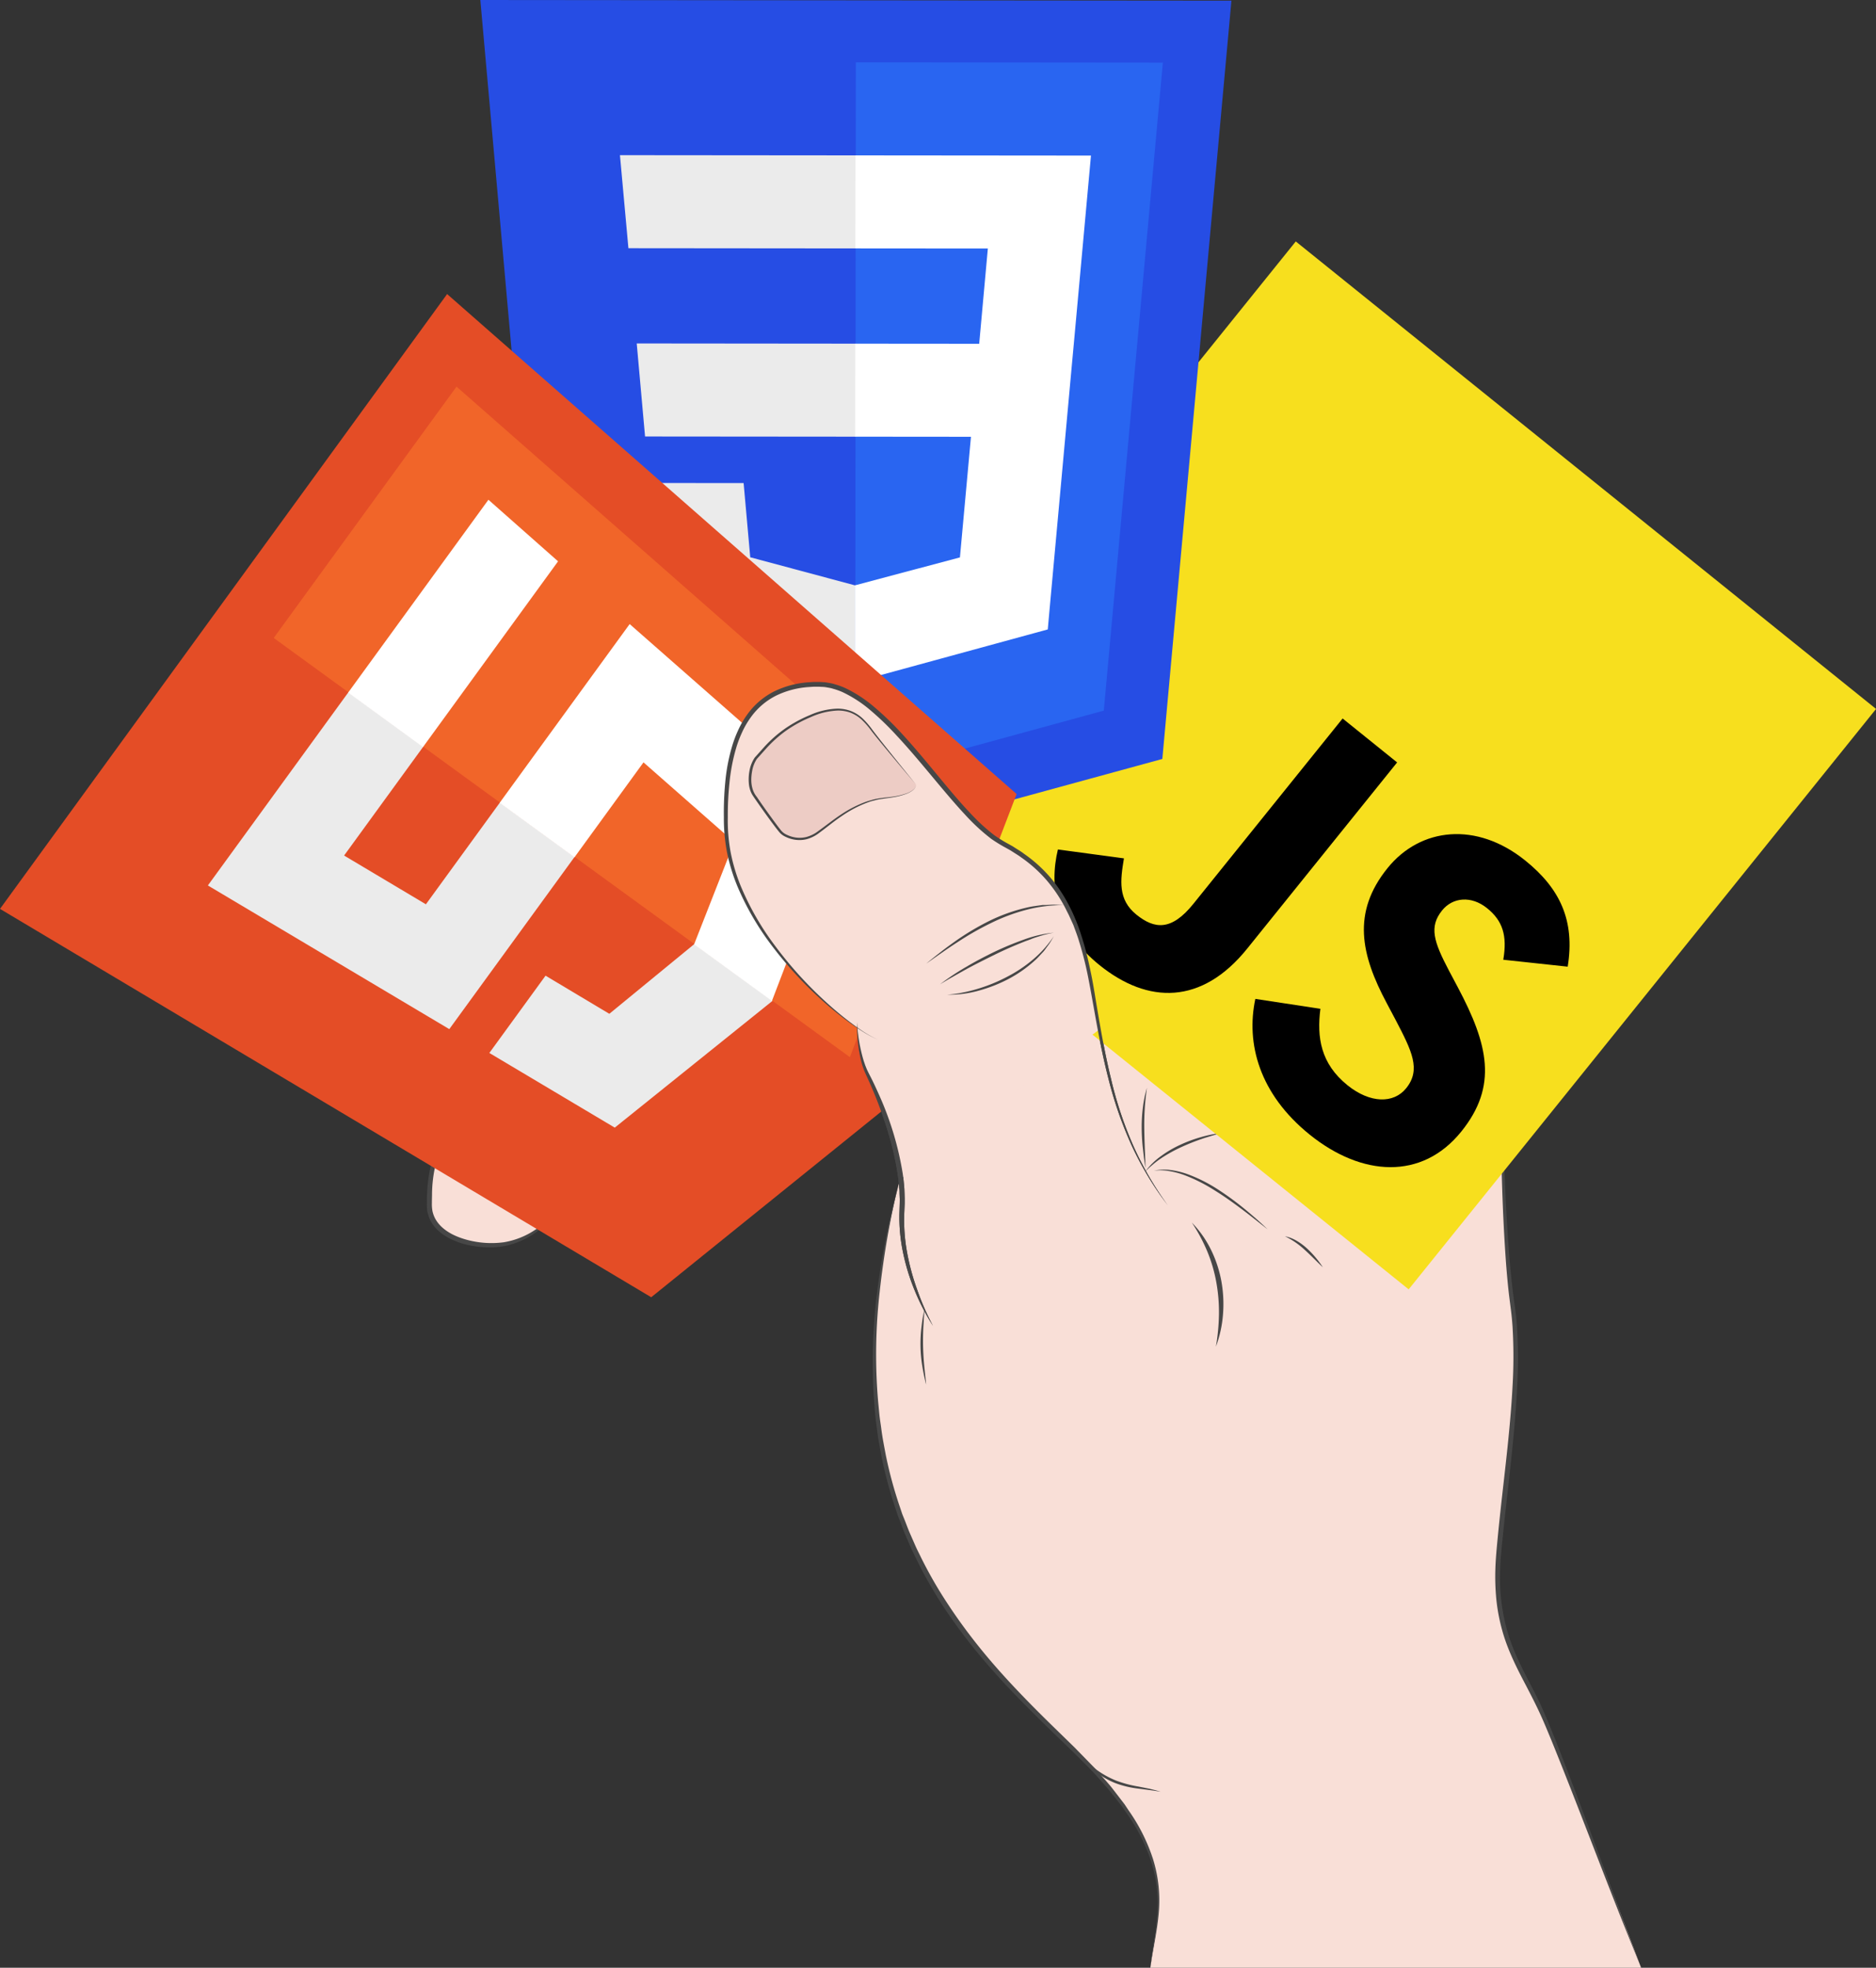 <svg xmlns="http://www.w3.org/2000/svg" viewBox="0 0 731.28 766.86"><rect x="0" y="0" width="731.28" height="766.86" fill="#333333" stroke="none"/><defs><style>.cls-1{opacity:0.27;}.cls-2{fill:none;stroke:#474747;stroke-miterlimit:10;}.cls-3{fill:#f9dfd7;}.cls-4{fill:#edccc5;}.cls-5{fill:#474747;}.cls-6{fill:#f7df1e;}.cls-7{fill:#264de4;}.cls-8{fill:#2965f1;}.cls-9{fill:#ebebeb;}.cls-10{fill:#fff;}.cls-11{fill:#e44d26;}.cls-12{fill:#f16529;}</style></defs><title>main-screen-image</title><g id="hand-fill"><path class="cls-2" d="M334.84,400.06" transform="translate(-0.71 -1.64)"/><path class="cls-3" d="M429.15,402.92l158.48-2.86c-2.69,14.79-1.34,83.37,2.69,110.26s-2.69,65.89-5.38,96.82,8.07,43,16.14,60.51c8,17.32,39.34,100.85,39.34,100.85H449.13c2.69-22.86,13.45-43-29.58-84.72S318.7,589.66,351,463.26l.95-2.23-.23-1.78c-2.36-16.45-9.66-32.69-12.82-39-2.67-5.34-3.57-12.44-3.88-16.64l-.08-1.38c-17.93-12.26-50-44.37-51.17-77.45-1.35-39,10.76-56.48,36.3-56.48s51.1,51.1,71.27,61.86,29.59,25.55,35,56.47c.9,5.18,1.77,10.24,2.67,15.2Z" transform="translate(-0.71 -1.64)"/><path class="cls-4" d="M357.7,307.28s-13.45-16.14-17.49-21.52-9.41-10.75-22.85-5.38-18.83,13.45-21.52,16.14-4,10.76-1.34,14.79,9.41,13.45,10.75,14.79a11.48,11.48,0,0,0,12.11,1.35c5.37-2.69,14.79-13.45,28.23-14.79S357.7,307.28,357.7,307.28Z" transform="translate(-0.71 -1.64)"/><path class="cls-3" d="M252.81,449.81c-8.07,5.38-29.58,16.14-33.62,21.52s-9.41,12.1-20.17,14.79-30.92-1.35-30.92-14.79,1.34-25.55,17.48-40.34S252.81,449.81,252.81,449.81Z" transform="translate(-0.71 -1.64)"/></g><g id="hand-stroke"><path class="cls-5" d="M449.13,768.5c.76-7.07,2.23-14.07,2.71-21.14a53.46,53.46,0,0,0-2.61-20.88,70.51,70.51,0,0,0-9.72-18.72l-1.5-2.19-1.64-2.08-3.29-4.16c-1.13-1.36-2.35-2.65-3.52-4s-2.34-2.66-3.57-3.93l-7.52-7.52-7.68-7.4c-5.11-5-10.18-10-15.1-15.12s-9.7-10.46-14.24-16-8.79-11.26-12.75-17.22a167.74,167.74,0,0,1-10.64-18.61c-.77-1.61-1.61-3.19-2.31-4.84l-2.14-4.92c-.7-1.64-1.29-3.33-1.94-5l-1-2.5-.84-2.55a166.26,166.26,0,0,1-5.55-20.7c-.62-3.52-1.34-7-1.74-10.58-.21-1.77-.49-3.54-.65-5.32l-.44-5.33a216.93,216.93,0,0,1,1.18-42.71,308.07,308.07,0,0,1,8.3-41.86,328.7,328.7,0,0,0-7.33,42A216.86,216.86,0,0,0,343,547.7l.51,5.29c.18,1.76.48,3.51.71,5.26.42,3.52,1.14,7,1.78,10.46a163.55,163.55,0,0,0,5.57,20.46l.84,2.52,1,2.47c.65,1.64,1.25,3.31,1.95,4.93l2.13,4.86c.7,1.62,1.54,3.18,2.3,4.78a166.4,166.4,0,0,0,10.6,18.35c3.89,5.91,8.1,11.61,12.56,17.12S392.14,655,397,660.13s9.9,10.17,15,15.13l7.64,7.45,7.48,7.66c1.22,1.3,2.36,2.68,3.55,4s2.37,2.67,3.5,4.06l3.27,4.25,1.63,2.12,1.48,2.24a71,71,0,0,1,9.62,19.13,54.28,54.28,0,0,1,2.21,21.22C451.74,754.52,450.1,761.45,449.13,768.5Z" transform="translate(-0.71 -1.64)"/><path class="cls-5" d="M364.42,518.39a86.11,86.11,0,0,1-7.11-13.72,82,82,0,0,1-4.57-14.82,66.72,66.72,0,0,1-1.43-15.52l.11-3.84c0-.63.05-1.26,0-1.89l-.07-1.9c0-.63,0-1.26-.09-1.9l-.18-1.89-.19-1.89-.28-1.88a107.51,107.51,0,0,0-3.32-14.9c-1.41-4.91-3.13-9.73-5-14.49-.95-2.38-1.94-4.74-3-7.07-.52-1.17-1.08-2.31-1.59-3.54-.25-.6-.45-1.23-.68-1.84s-.38-1.25-.55-1.87a52.84,52.84,0,0,1-1.35-7.65,57,57,0,0,1-.32-7.72,63.36,63.36,0,0,0,2.61,15.09l.62,1.79c.25.59.46,1.18.73,1.75.52,1.12,1.14,2.27,1.72,3.43,1.16,2.31,2.21,4.66,3.25,7a121.88,121.88,0,0,1,8.84,29.7l.28,1.93.18,1.94.18,1.95c.05.65.05,1.3.08,1.95l.06,2c0,.65,0,1.31,0,2l-.15,3.86a69.43,69.43,0,0,0,1.07,15.15,90.43,90.43,0,0,0,4,14.77A97.28,97.28,0,0,0,364.42,518.39Z" transform="translate(-0.71 -1.64)"/><path class="cls-5" d="M361.73,541.25c-.61-2.38-1.11-4.77-1.5-7.2a53,53,0,0,1-.69-7.34,54.78,54.78,0,0,1,.31-7.36c.14-1.22.29-2.44.48-3.65s.44-2.41.71-3.61c0,1.23-.18,2.44-.22,3.67s-.15,2.43-.21,3.65c-.09,2.43-.14,4.85-.07,7.28s.22,4.84.45,7.27S361.53,538.81,361.73,541.25Z" transform="translate(-0.71 -1.64)"/><path class="cls-5" d="M342.9,406.78a39.28,39.28,0,0,1-6-3.19c-1.93-1.23-3.83-2.51-5.66-3.87A135.74,135.74,0,0,1,320.62,391a150.46,150.46,0,0,1-18.56-20.19,107.62,107.62,0,0,1-13.88-23.7,72.88,72.88,0,0,1-4.05-13.19,70,70,0,0,1-1.25-13.75,124.23,124.23,0,0,1,.55-13.77,72,72,0,0,1,2.56-13.6,46.49,46.49,0,0,1,2.43-6.52,35.27,35.27,0,0,1,3.5-6.07,28.84,28.84,0,0,1,10.6-9.13,36.24,36.24,0,0,1,13.5-3.55l1.74-.11,1.74,0a15.2,15.2,0,0,1,1.78.06,13.23,13.23,0,0,1,1.78.16l1.76.32c.58.11,1.14.31,1.71.47a30,30,0,0,1,3.33,1.2,51.37,51.37,0,0,1,11.68,7.58,114.06,114.06,0,0,1,10,9.57c6.26,6.72,12,13.86,17.83,20.86,2.93,3.49,5.87,7,9,10.29a76.59,76.59,0,0,0,9.9,9.19,54.93,54.93,0,0,0,5.74,3.53l1.51.85,1.46.94c1,.63,2,1.21,2.88,1.92a54.17,54.17,0,0,1,10.31,9.29c6.05,7.07,10.06,15.65,12.64,24.45,1.37,4.4,2.36,8.88,3.28,13.37s1.58,9,2.35,13.51c1.53,9,3.12,18,5.29,26.84a149.21,149.21,0,0,0,8.55,25.91,128.13,128.13,0,0,0,13.66,23.66,123.5,123.5,0,0,1-14.14-23.44,150.92,150.92,0,0,1-9-25.89c-2.29-8.87-4-17.87-5.58-26.86-.82-4.49-1.59-9-2.49-13.45a132,132,0,0,0-3.37-13.19c-.63-2.18-1.47-4.29-2.24-6.41L417.69,359c-.43-1-1-2-1.47-3a56.56,56.56,0,0,0-7.44-11.21,52.82,52.82,0,0,0-10-9c-.89-.68-1.87-1.25-2.82-1.87l-1.42-.9-1.48-.83a60,60,0,0,1-5.93-3.62,77.58,77.58,0,0,1-10.18-9.39c-3.14-3.35-6.11-6.84-9.06-10.34-5.89-7-11.63-14.08-17.83-20.72a111.29,111.29,0,0,0-9.76-9.43,49,49,0,0,0-11.19-7.33,26.8,26.8,0,0,0-3.1-1.14c-.53-.14-1.05-.33-1.59-.44l-1.61-.29a11,11,0,0,0-1.62-.16c-.55,0-1.08-.09-1.65-.06l-1.68,0-1.67.11a34.35,34.35,0,0,0-12.84,3.31,27.11,27.11,0,0,0-10,8.54A33.49,33.49,0,0,0,290,287a44.43,44.43,0,0,0-2.37,6.29,72.36,72.36,0,0,0-2.55,13.27,120.66,120.66,0,0,0-.67,13.59,68.25,68.25,0,0,0,1.08,13.49,71.18,71.18,0,0,0,3.84,13,107.28,107.28,0,0,0,13.5,23.59A151.91,151.91,0,0,0,321,390.6c3.32,3.12,6.77,6.1,10.39,8.88,1.8,1.4,3.66,2.72,5.56,4A39.62,39.62,0,0,0,342.9,406.78Z" transform="translate(-0.71 -1.64)"/><path class="cls-5" d="M453.17,699.92c-3-.53-5.93-.84-8.91-1.25a37.59,37.59,0,0,1-8.82-2.13,30.28,30.28,0,0,1-7.84-4.61,44.79,44.79,0,0,1-6.32-6.45c1.14,1,2.14,2.1,3.32,3,.58.48,1.11,1,1.7,1.45l1.77,1.36a35.9,35.9,0,0,0,7.73,4.29,46.08,46.08,0,0,0,8.59,2.3l4.41.87C450.27,699.11,451.74,699.46,453.17,699.92Z" transform="translate(-0.71 -1.64)"/><path class="cls-5" d="M474.68,526.46a82.38,82.38,0,0,0,1.19-12.66,65.57,65.57,0,0,0-1.05-12.53,58.41,58.41,0,0,0-3.53-12,66.3,66.3,0,0,0-6-11.17,40.8,40.8,0,0,1,7.44,10.53,46.89,46.89,0,0,1,4.08,12.33,50.31,50.31,0,0,1,.63,13A46.15,46.15,0,0,1,474.68,526.46Z" transform="translate(-0.71 -1.64)"/><path class="cls-5" d="M516.37,495.53c-2.38-2.22-4.58-4.55-6.95-6.69a31.58,31.58,0,0,0-7.84-5.41,14.93,14.93,0,0,1,4.56,1.76,23,23,0,0,1,3.95,2.91A39.08,39.08,0,0,1,516.37,495.53Z" transform="translate(-0.71 -1.64)"/><path class="cls-5" d="M447.2,458.15a27.33,27.33,0,0,1,6.14-6,42.31,42.31,0,0,1,7.47-4.37,54.32,54.32,0,0,1,8.11-3,48.76,48.76,0,0,1,8.45-1.66c-1.39.36-2.78.68-4.14,1.11s-2.74.81-4.08,1.28a84.81,84.81,0,0,0-7.92,3.16,58.6,58.6,0,0,0-7.46,4.08c-.58.41-1.18.78-1.75,1.21s-1.13.86-1.67,1.32l-1.62,1.39C448.23,457.15,447.72,457.65,447.2,458.15Z" transform="translate(-0.71 -1.64)"/><path class="cls-5" d="M447.79,425.61c-.36,2.59-.65,5.17-.82,7.76s-.25,5.17-.22,7.76.11,5.19.21,7.79.25,5.2.24,7.82c-.21-1.29-.37-2.58-.56-3.88l-.45-3.89c-.28-2.59-.42-5.21-.44-7.83a60.58,60.58,0,0,1,.46-7.85A46.52,46.52,0,0,1,447.79,425.61Z" transform="translate(-0.71 -1.64)"/><path class="cls-5" d="M494.85,480.74c-3.37-2.63-6.69-5.32-10.11-7.88s-6.87-5.05-10.5-7.27a63.79,63.79,0,0,0-11.31-5.78,32.57,32.57,0,0,0-6.1-1.72,21.12,21.12,0,0,0-6.35-.21,19.47,19.47,0,0,1,6.42-.27,32.47,32.47,0,0,1,6.29,1.47,59.14,59.14,0,0,1,11.58,5.66,113.65,113.65,0,0,1,10.44,7.52c1.66,1.35,3.3,2.74,4.91,4.14S493.3,479.26,494.85,480.74Z" transform="translate(-0.71 -1.64)"/><path class="cls-5" d="M640.48,768.5c-12.12-29.24-23-59-34.88-88.29-1.51-3.65-3-7.31-4.65-10.89s-3.45-7.06-5.27-10.57c-3.69-7-7.35-14.16-9.45-21.92A72.06,72.06,0,0,1,584,625a92,92,0,0,1-.38-12c.12-4,.52-8,.89-11.9s.8-7.88,1.22-11.81c1.73-15.74,3.73-31.43,4.57-47.19a197.85,197.85,0,0,0,0-23.61c-.14-2-.32-3.92-.56-5.86L589,506.8c-.48-3.95-.83-7.9-1.15-11.85-1.19-15.81-1.72-31.64-2-47.47-.07-7.91,0-15.83.13-23.75.09-4,.22-7.91.43-11.86a106.13,106.13,0,0,1,1.18-11.81,103.74,103.74,0,0,0-.87,11.82q-.19,5.92-.2,11.86c0,7.91.11,15.82.33,23.72.42,15.81,1.14,31.62,2.51,47.36.36,3.93.77,7.86,1.27,11.76l.81,5.88c.25,2,.44,4,.59,5.95a197.38,197.38,0,0,1,.08,23.83c-.8,15.86-2.69,31.6-4.43,47.31-.44,3.93-.87,7.86-1.26,11.79s-.81,7.86-.93,11.77A76.68,76.68,0,0,0,588,636.35c2,7.56,5.56,14.61,9.23,21.61,1.82,3.51,3.64,7.06,5.22,10.71s3.08,7.31,4.55,11c5.82,14.73,11.33,29.56,16.85,44.39S634.75,753.75,640.48,768.5Z" transform="translate(-0.71 -1.64)"/><path class="cls-5" d="M357.7,307.28c-4.7-5.53-9.39-11.07-14-16.68-1.15-1.41-2.29-2.82-3.4-4.26a31.24,31.24,0,0,0-3.53-4.06,13.73,13.73,0,0,0-4.45-2.86,13.88,13.88,0,0,0-5.19-.86,28.17,28.17,0,0,0-10.35,2.54,51.3,51.3,0,0,0-9.46,5.16,48.75,48.75,0,0,0-8,7.15l-3.58,4a12.39,12.39,0,0,0-1.86,4.83c-.62,3.45-.45,7.21,1.87,10,2,3,4.14,5.95,6.27,8.88,1.07,1.45,2.14,2.93,3.27,4.3a6,6,0,0,0,2,1.49,11.33,11.33,0,0,0,2.46.9,11,11,0,0,0,5.19.05,13.21,13.21,0,0,0,4.71-2.32c2.94-2.09,5.77-4.4,8.81-6.4a45.82,45.82,0,0,1,9.71-5c.86-.29,1.74-.55,2.61-.8s1.78-.43,2.69-.56,1.81-.26,2.71-.35,1.8-.18,2.69-.33a25.55,25.55,0,0,0,5.26-1.27,8.79,8.79,0,0,0,2.38-1.27A2.52,2.52,0,0,0,357.7,307.28Zm0,0a2.56,2.56,0,0,1-1.15,2.33,9.07,9.07,0,0,1-2.37,1.33,25.46,25.46,0,0,1-5.27,1.4c-.9.17-1.8.28-2.7.4s-1.79.27-2.68.4-1.76.41-2.63.61-1.72.54-2.57.85a46,46,0,0,0-9.51,5.08c-3,2-5.77,4.35-8.73,6.51a13.94,13.94,0,0,1-4.95,2.5,11.74,11.74,0,0,1-5.59,0,12.51,12.51,0,0,1-2.65-.95,6.82,6.82,0,0,1-2.32-1.7c-1.19-1.42-2.25-2.88-3.34-4.34q-3.23-4.4-6.32-8.88l-.76-1.13a8.65,8.65,0,0,1-.69-1.27,11,11,0,0,1-.77-2.73,17.69,17.69,0,0,1,.15-5.58,13.41,13.41,0,0,1,2.07-5.23l3.66-4.09a49.31,49.31,0,0,1,8.22-7.25,52.53,52.53,0,0,1,9.64-5.22,28.41,28.41,0,0,1,10.68-2.51,14.81,14.81,0,0,1,5.46,1,14.47,14.47,0,0,1,4.62,3.05,31.91,31.91,0,0,1,3.55,4.18c1.08,1.45,2.21,2.87,3.33,4.3C348.56,296,353.12,301.64,357.7,307.28Z" transform="translate(-0.71 -1.64)"/><path class="cls-5" d="M361.73,377.2c1.92-1.58,3.87-3.13,5.84-4.67s4-3,6-4.42a101.21,101.21,0,0,1,12.9-7.63,67.54,67.54,0,0,1,14.12-5.05,35.3,35.3,0,0,1,3.69-.7l1.86-.26.93-.13.93,0c1.26,0,2.5-.16,3.75-.13l3.74.18a56.4,56.4,0,0,0-14.72,1.83,72.47,72.47,0,0,0-13.87,5.21,112.89,112.89,0,0,0-12.9,7.37C369.86,371.44,365.83,374.37,361.73,377.2Z" transform="translate(-0.71 -1.64)"/><path class="cls-5" d="M367.11,385.27a95.5,95.5,0,0,1,10.22-6.81c3.53-2.09,7.17-4,10.85-5.79a119.71,119.71,0,0,1,11.35-4.74,48.38,48.38,0,0,1,12-2.83,44.77,44.77,0,0,0-5.93,1.5c-1,.31-1.94.6-2.89,1s-1.92.68-2.86,1.08c-3.79,1.49-7.53,3.12-11.19,4.92s-7.31,3.62-10.9,5.55c-1.8,1-3.59,2-5.35,3S368.85,384.19,367.11,385.27Z" transform="translate(-0.71 -1.64)"/><path class="cls-5" d="M369.8,389.3a43.19,43.19,0,0,0,6.1-.82,58.19,58.19,0,0,0,6-1.5,63.76,63.76,0,0,0,11.32-4.63,53.65,53.65,0,0,0,10.16-6.77,43.33,43.33,0,0,0,8.15-9.14c-.51.89-1,1.78-1.58,2.66s-1.21,1.68-1.81,2.52l-.47.62-.52.58L406.05,374a25.38,25.38,0,0,1-2.21,2.19,49.65,49.65,0,0,1-10.21,7.08,58.12,58.12,0,0,1-11.57,4.49A42.83,42.83,0,0,1,369.8,389.3Z" transform="translate(-0.71 -1.64)"/><path class="cls-5" d="M219.19,471.33A41.91,41.91,0,0,1,210,481.6a31,31,0,0,1-12.7,5.66,32.35,32.35,0,0,1-7,.48,38.85,38.85,0,0,1-7-.87,30.43,30.43,0,0,1-6.7-2.27,20.1,20.1,0,0,1-5.87-4.15,15.2,15.2,0,0,1-2.15-3,13.89,13.89,0,0,1-1.24-3.5,17.93,17.93,0,0,1-.23-3.61c0-1.15,0-2.31.08-3.46a64.71,64.71,0,0,1,.66-6.93c.15-1.16.42-2.3.65-3.44s.56-2.27,1-3.37a40.92,40.92,0,0,1,6.5-12.26,64.58,64.58,0,0,1,9.59-9.89,72.82,72.82,0,0,0-8.79,10.46A42.48,42.48,0,0,0,171,453.6,51.64,51.64,0,0,0,169.12,467c0,1.13-.06,2.26-.05,3.4a15.24,15.24,0,0,0,.22,3.22,11.45,11.45,0,0,0,1.07,2.95,12.87,12.87,0,0,0,1.86,2.56c2.95,3.14,7.23,4.91,11.53,5.95a36.55,36.55,0,0,0,13.3.7,31.08,31.08,0,0,0,12.39-4.93,33.69,33.69,0,0,0,5.22-4.34C216.25,474.84,217.73,473.09,219.19,471.33Z" transform="translate(-0.71 -1.64)"/></g><g id="js"><rect class="cls-6" x="382.57" y="154.66" width="290.45" height="290.45" transform="translate(-37.52 521.22) rotate(-51.15)"/><path d="M515.41,394.79c-1.43,11.11.09,21.36,10.57,29.8,8.81,7.09,18,7.22,22.88,1.14,5.87-7.29,2.17-14.53-4.11-26.58l-3.48-6.56c-10.07-18.88-13.67-35.28.27-52.58,12.84-15.95,34.76-18.3,53.74-3,13.52,10.88,19.44,23.41,16.53,41.36l-25.11-2.7c1.61-9.47-.24-15.21-6.35-20.12s-13.35-4.25-17.51.91c-5.13,6.38-3.26,12.14,2.68,23.44l3.48,6.55c11.82,22.29,15.66,38.4,1.36,56.15-15.41,19.14-38.89,17.52-59.08,1.26-19.74-15.9-24.92-35.58-21.23-52.93Zm-76.58-58.63c-1.43,8.62-2.42,16.07,4.88,21.95,7,5.63,13.59,6.44,22.15-4.18l58.21-72.28,21.25,17.12-58.44,72.56c-17.72,22-38.7,21.64-57.53,6.47-17-13.71-19.79-30.45-16.26-45.1Z" transform="translate(-0.71 -1.64)"/></g><g id="css"><g id="layer1"><g id="g3013"><polygon id="polygon2989" class="cls-7" points="480.02 0.26 453.09 295.78 333.16 328.55 213.62 295.61 187.24 0 480.02 0.26"/><polygon id="polygon2991" class="cls-8" points="430.27 276.94 453.29 24.41 333.61 24.3 333.36 303.42 430.27 276.94"/><polygon id="polygon2993" class="cls-9" points="248.2 133.85 251.45 170.11 333.48 170.18 333.51 133.93 248.2 133.85"/><polygon id="polygon2995" class="cls-9" points="333.57 60.55 333.45 60.55 241.66 60.47 244.96 96.73 333.54 96.81 333.57 60.55"/><polygon id="polygon2997" class="cls-9" points="333.39 265.8 333.43 228.08 333.26 228.12 292.45 217.18 289.87 188.27 270.03 188.25 253.07 188.24 258.16 245.16 333.22 265.84 333.39 265.8"/><polygon id="polygon3005" class="cls-10" points="378.49 170.22 374.19 217.23 333.3 228.11 333.26 265.83 408.43 245.3 408.98 239.17 417.68 143.74 418.58 134 425.27 60.63 333.45 60.55 333.42 96.81 385.07 96.85 381.7 133.97 333.38 133.93 333.35 170.18 378.49 170.22"/></g></g></g><g id="html"><path class="cls-11" d="M254.56,507.2.71,355.85,175,116.24l222,194.85-45,117.47" transform="translate(-0.71 -1.64)"/><path class="cls-12" d="M332,413.63,107.41,250.26l71.26-97.95L368.11,318.72" transform="translate(-0.71 -1.64)"/><path class="cls-9" d="M81.74,346.72l54.78-75.29,29.17,21.22-30.85,42.41,31.89,19,28.83-39.63,29.11,21.18-48.82,67.1M191.46,412l21.91-30.12,24.86,14.86,33.15-27.2,30.45,22.16-61.48,49.4" transform="translate(-0.71 -1.64)"/><path class="cls-10" d="M191.1,196.4l-54.68,75.16,29.17,21.23,52.66-72.39m27.91,24.45-50.69,69.67,29.17,21.23,26.91-37,35.36,31.08-15.63,39.84,30.33,22.07,28.11-73.48" transform="translate(-0.71 -1.64)"/></g><g id="finger-fill"><path class="cls-3" d="M429.15,402.92,351.92,461l-.23-1.78c-2.36-16.45-9.66-32.69-12.82-39-2.67-5.34-3.57-12.44-3.88-16.64l-.08-1.38c-17.93-12.26-50-44.37-51.17-77.45-1.35-39,10.76-56.48,36.3-56.48s51.1,51.1,71.27,61.86,29.59,25.55,35,56.47c.9,5.18,1.77,10.24,2.67,15.2Z" transform="translate(-0.71 -1.64)"/><path class="cls-4" d="M357.7,307.28s-13.45-16.14-17.49-21.52-9.41-10.75-22.85-5.38-18.83,13.45-21.52,16.14-4,10.76-1.34,14.79,9.41,13.45,10.75,14.79a11.48,11.48,0,0,0,12.11,1.35c5.37-2.69,14.79-13.45,28.23-14.79S357.7,307.28,357.7,307.28Z" transform="translate(-0.71 -1.64)"/></g><g id="finger-stroke"><path class="cls-5" d="M364.42,518.39a86.11,86.11,0,0,1-7.11-13.72,82,82,0,0,1-4.57-14.82,66.72,66.72,0,0,1-1.43-15.52l.11-3.84c0-.63.05-1.26,0-1.89l-.07-1.9c0-.63,0-1.26-.09-1.9l-.18-1.89-.19-1.89-.28-1.88a107.51,107.51,0,0,0-3.32-14.9c-1.41-4.91-3.13-9.73-5-14.49-.95-2.38-1.94-4.74-3-7.07-.52-1.17-1.08-2.31-1.59-3.54-.25-.6-.45-1.23-.68-1.84s-.38-1.25-.55-1.87a52.84,52.84,0,0,1-1.35-7.65,57,57,0,0,1-.32-7.72,63.36,63.36,0,0,0,2.61,15.09l.62,1.79c.25.59.46,1.18.73,1.75.52,1.12,1.14,2.27,1.72,3.43,1.16,2.31,2.21,4.66,3.25,7a121.88,121.88,0,0,1,8.84,29.7l.28,1.93.18,1.94.18,1.95c.05.65.05,1.3.08,1.95l.06,2c0,.65,0,1.31,0,2l-.15,3.86a69.43,69.43,0,0,0,1.07,15.15,90.43,90.43,0,0,0,4,14.77A97.28,97.28,0,0,0,364.42,518.39Z" transform="translate(-0.71 -1.64)"/><path class="cls-5" d="M342.9,406.78a39.28,39.28,0,0,1-6-3.19c-1.93-1.23-3.83-2.51-5.66-3.87A135.74,135.74,0,0,1,320.62,391a150.46,150.46,0,0,1-18.56-20.19,107.62,107.62,0,0,1-13.88-23.7,72.88,72.88,0,0,1-4.05-13.19,70,70,0,0,1-1.25-13.75,124.23,124.23,0,0,1,.55-13.77,72,72,0,0,1,2.56-13.6,46.49,46.49,0,0,1,2.43-6.52,35.27,35.27,0,0,1,3.5-6.07,28.84,28.84,0,0,1,10.6-9.13,36.24,36.24,0,0,1,13.5-3.55l1.74-.11,1.74,0a15.2,15.2,0,0,1,1.78.06,13.23,13.23,0,0,1,1.78.16l1.76.32c.58.11,1.14.31,1.71.47a30,30,0,0,1,3.33,1.2,51.37,51.37,0,0,1,11.68,7.58,114.06,114.06,0,0,1,10,9.57c6.26,6.72,12,13.86,17.83,20.86,2.93,3.49,5.87,7,9,10.29a76.59,76.59,0,0,0,9.9,9.19,54.93,54.93,0,0,0,5.74,3.53l1.51.85,1.46.94c1,.63,2,1.21,2.88,1.92a54.17,54.17,0,0,1,10.31,9.29c6.05,7.07,10.06,15.65,12.64,24.45,1.37,4.4,2.36,8.88,3.28,13.37s1.58,9,2.35,13.51c1.53,9,3.12,18,5.29,26.84a149.21,149.21,0,0,0,8.55,25.91,128.13,128.13,0,0,0,13.66,23.66,123.5,123.5,0,0,1-14.14-23.44,150.92,150.92,0,0,1-9-25.89c-2.29-8.87-4-17.87-5.58-26.86-.82-4.49-1.59-9-2.49-13.45a132,132,0,0,0-3.37-13.19c-.63-2.18-1.47-4.29-2.24-6.41L417.69,359c-.43-1-1-2-1.47-3a56.56,56.56,0,0,0-7.44-11.21,52.82,52.82,0,0,0-10-9c-.89-.68-1.87-1.25-2.82-1.87l-1.42-.9-1.48-.83a60,60,0,0,1-5.93-3.62,77.58,77.58,0,0,1-10.18-9.39c-3.14-3.35-6.11-6.84-9.06-10.34-5.89-7-11.63-14.08-17.83-20.72a111.29,111.29,0,0,0-9.76-9.43,49,49,0,0,0-11.19-7.33,26.8,26.8,0,0,0-3.1-1.14c-.53-.14-1.05-.33-1.59-.44l-1.61-.29a11,11,0,0,0-1.62-.16c-.55,0-1.08-.09-1.65-.06l-1.68,0-1.67.11a34.35,34.35,0,0,0-12.84,3.31,27.11,27.11,0,0,0-10,8.54A33.49,33.49,0,0,0,290,287a44.43,44.43,0,0,0-2.37,6.29,72.36,72.36,0,0,0-2.55,13.27,120.66,120.66,0,0,0-.67,13.59,68.25,68.25,0,0,0,1.08,13.49,71.18,71.18,0,0,0,3.84,13,107.28,107.28,0,0,0,13.5,23.59A151.91,151.91,0,0,0,321,390.6c3.32,3.12,6.77,6.1,10.39,8.88,1.8,1.4,3.66,2.72,5.56,4A39.62,39.62,0,0,0,342.9,406.78Z" transform="translate(-0.71 -1.64)"/><path class="cls-5" d="M357.7,307.28c-4.7-5.53-9.39-11.07-14-16.68-1.15-1.41-2.29-2.82-3.4-4.26a31.24,31.24,0,0,0-3.53-4.06,13.73,13.73,0,0,0-4.45-2.86,13.88,13.88,0,0,0-5.19-.86,28.17,28.17,0,0,0-10.35,2.54,51.3,51.3,0,0,0-9.46,5.16,48.75,48.75,0,0,0-8,7.15l-3.58,4a12.39,12.39,0,0,0-1.86,4.83c-.62,3.45-.45,7.21,1.87,10,2,3,4.14,5.95,6.27,8.88,1.07,1.45,2.14,2.93,3.27,4.3a6,6,0,0,0,2,1.49,11.33,11.33,0,0,0,2.46.9,11,11,0,0,0,5.19.05,13.21,13.21,0,0,0,4.71-2.32c2.94-2.09,5.77-4.4,8.81-6.4a45.82,45.82,0,0,1,9.71-5c.86-.29,1.74-.55,2.61-.8s1.78-.43,2.69-.56,1.81-.26,2.71-.35,1.8-.18,2.69-.33a25.55,25.55,0,0,0,5.26-1.27,8.79,8.79,0,0,0,2.38-1.27A2.52,2.52,0,0,0,357.7,307.28Zm0,0a2.56,2.56,0,0,1-1.15,2.33,9.07,9.07,0,0,1-2.37,1.33,25.46,25.46,0,0,1-5.27,1.4c-.9.17-1.8.28-2.7.4s-1.79.27-2.68.4-1.76.41-2.63.61-1.72.54-2.57.85a46,46,0,0,0-9.51,5.08c-3,2-5.77,4.35-8.73,6.51a13.94,13.94,0,0,1-4.95,2.5,11.74,11.74,0,0,1-5.59,0,12.51,12.51,0,0,1-2.65-.95,6.82,6.82,0,0,1-2.32-1.7c-1.19-1.42-2.25-2.88-3.34-4.34q-3.23-4.4-6.32-8.88l-.76-1.13a8.65,8.65,0,0,1-.69-1.27,11,11,0,0,1-.77-2.73,17.69,17.69,0,0,1,.15-5.58,13.41,13.41,0,0,1,2.07-5.23l3.66-4.09a49.31,49.31,0,0,1,8.22-7.25,52.53,52.53,0,0,1,9.64-5.22,28.41,28.41,0,0,1,10.68-2.51,14.81,14.81,0,0,1,5.46,1,14.47,14.47,0,0,1,4.62,3.05,31.91,31.91,0,0,1,3.55,4.18c1.08,1.45,2.21,2.87,3.33,4.3C348.56,296,353.12,301.64,357.7,307.28Z" transform="translate(-0.71 -1.64)"/><path class="cls-5" d="M361.73,377.2c1.92-1.58,3.87-3.13,5.84-4.67s4-3,6-4.42a101.21,101.21,0,0,1,12.9-7.63,67.54,67.54,0,0,1,14.12-5.05,35.3,35.3,0,0,1,3.69-.7l1.86-.26.93-.13.93,0c1.26,0,2.5-.16,3.75-.13l3.74.18a56.4,56.4,0,0,0-14.72,1.83,72.47,72.47,0,0,0-13.87,5.21,112.89,112.89,0,0,0-12.9,7.37C369.86,371.44,365.83,374.37,361.73,377.2Z" transform="translate(-0.71 -1.64)"/><path class="cls-5" d="M367.11,385.27a95.5,95.5,0,0,1,10.22-6.81c3.53-2.09,7.17-4,10.85-5.79a119.71,119.71,0,0,1,11.35-4.74,48.38,48.38,0,0,1,12-2.83,44.77,44.77,0,0,0-5.93,1.5c-1,.31-1.94.6-2.89,1s-1.92.68-2.86,1.08c-3.79,1.49-7.53,3.12-11.19,4.92s-7.31,3.62-10.9,5.55c-1.8,1-3.59,2-5.35,3S368.85,384.19,367.11,385.27Z" transform="translate(-0.71 -1.64)"/><path class="cls-5" d="M369.8,389.3a43.19,43.19,0,0,0,6.1-.82,58.19,58.19,0,0,0,6-1.5,63.76,63.76,0,0,0,11.32-4.63,53.65,53.65,0,0,0,10.16-6.77,43.33,43.33,0,0,0,8.15-9.14c-.51.89-1,1.78-1.58,2.66s-1.21,1.68-1.81,2.52l-.47.62-.52.58L406.05,374a25.38,25.38,0,0,1-2.21,2.19,49.65,49.65,0,0,1-10.21,7.08,58.12,58.12,0,0,1-11.57,4.49A42.83,42.83,0,0,1,369.8,389.3Z" transform="translate(-0.71 -1.64)"/></g></svg>